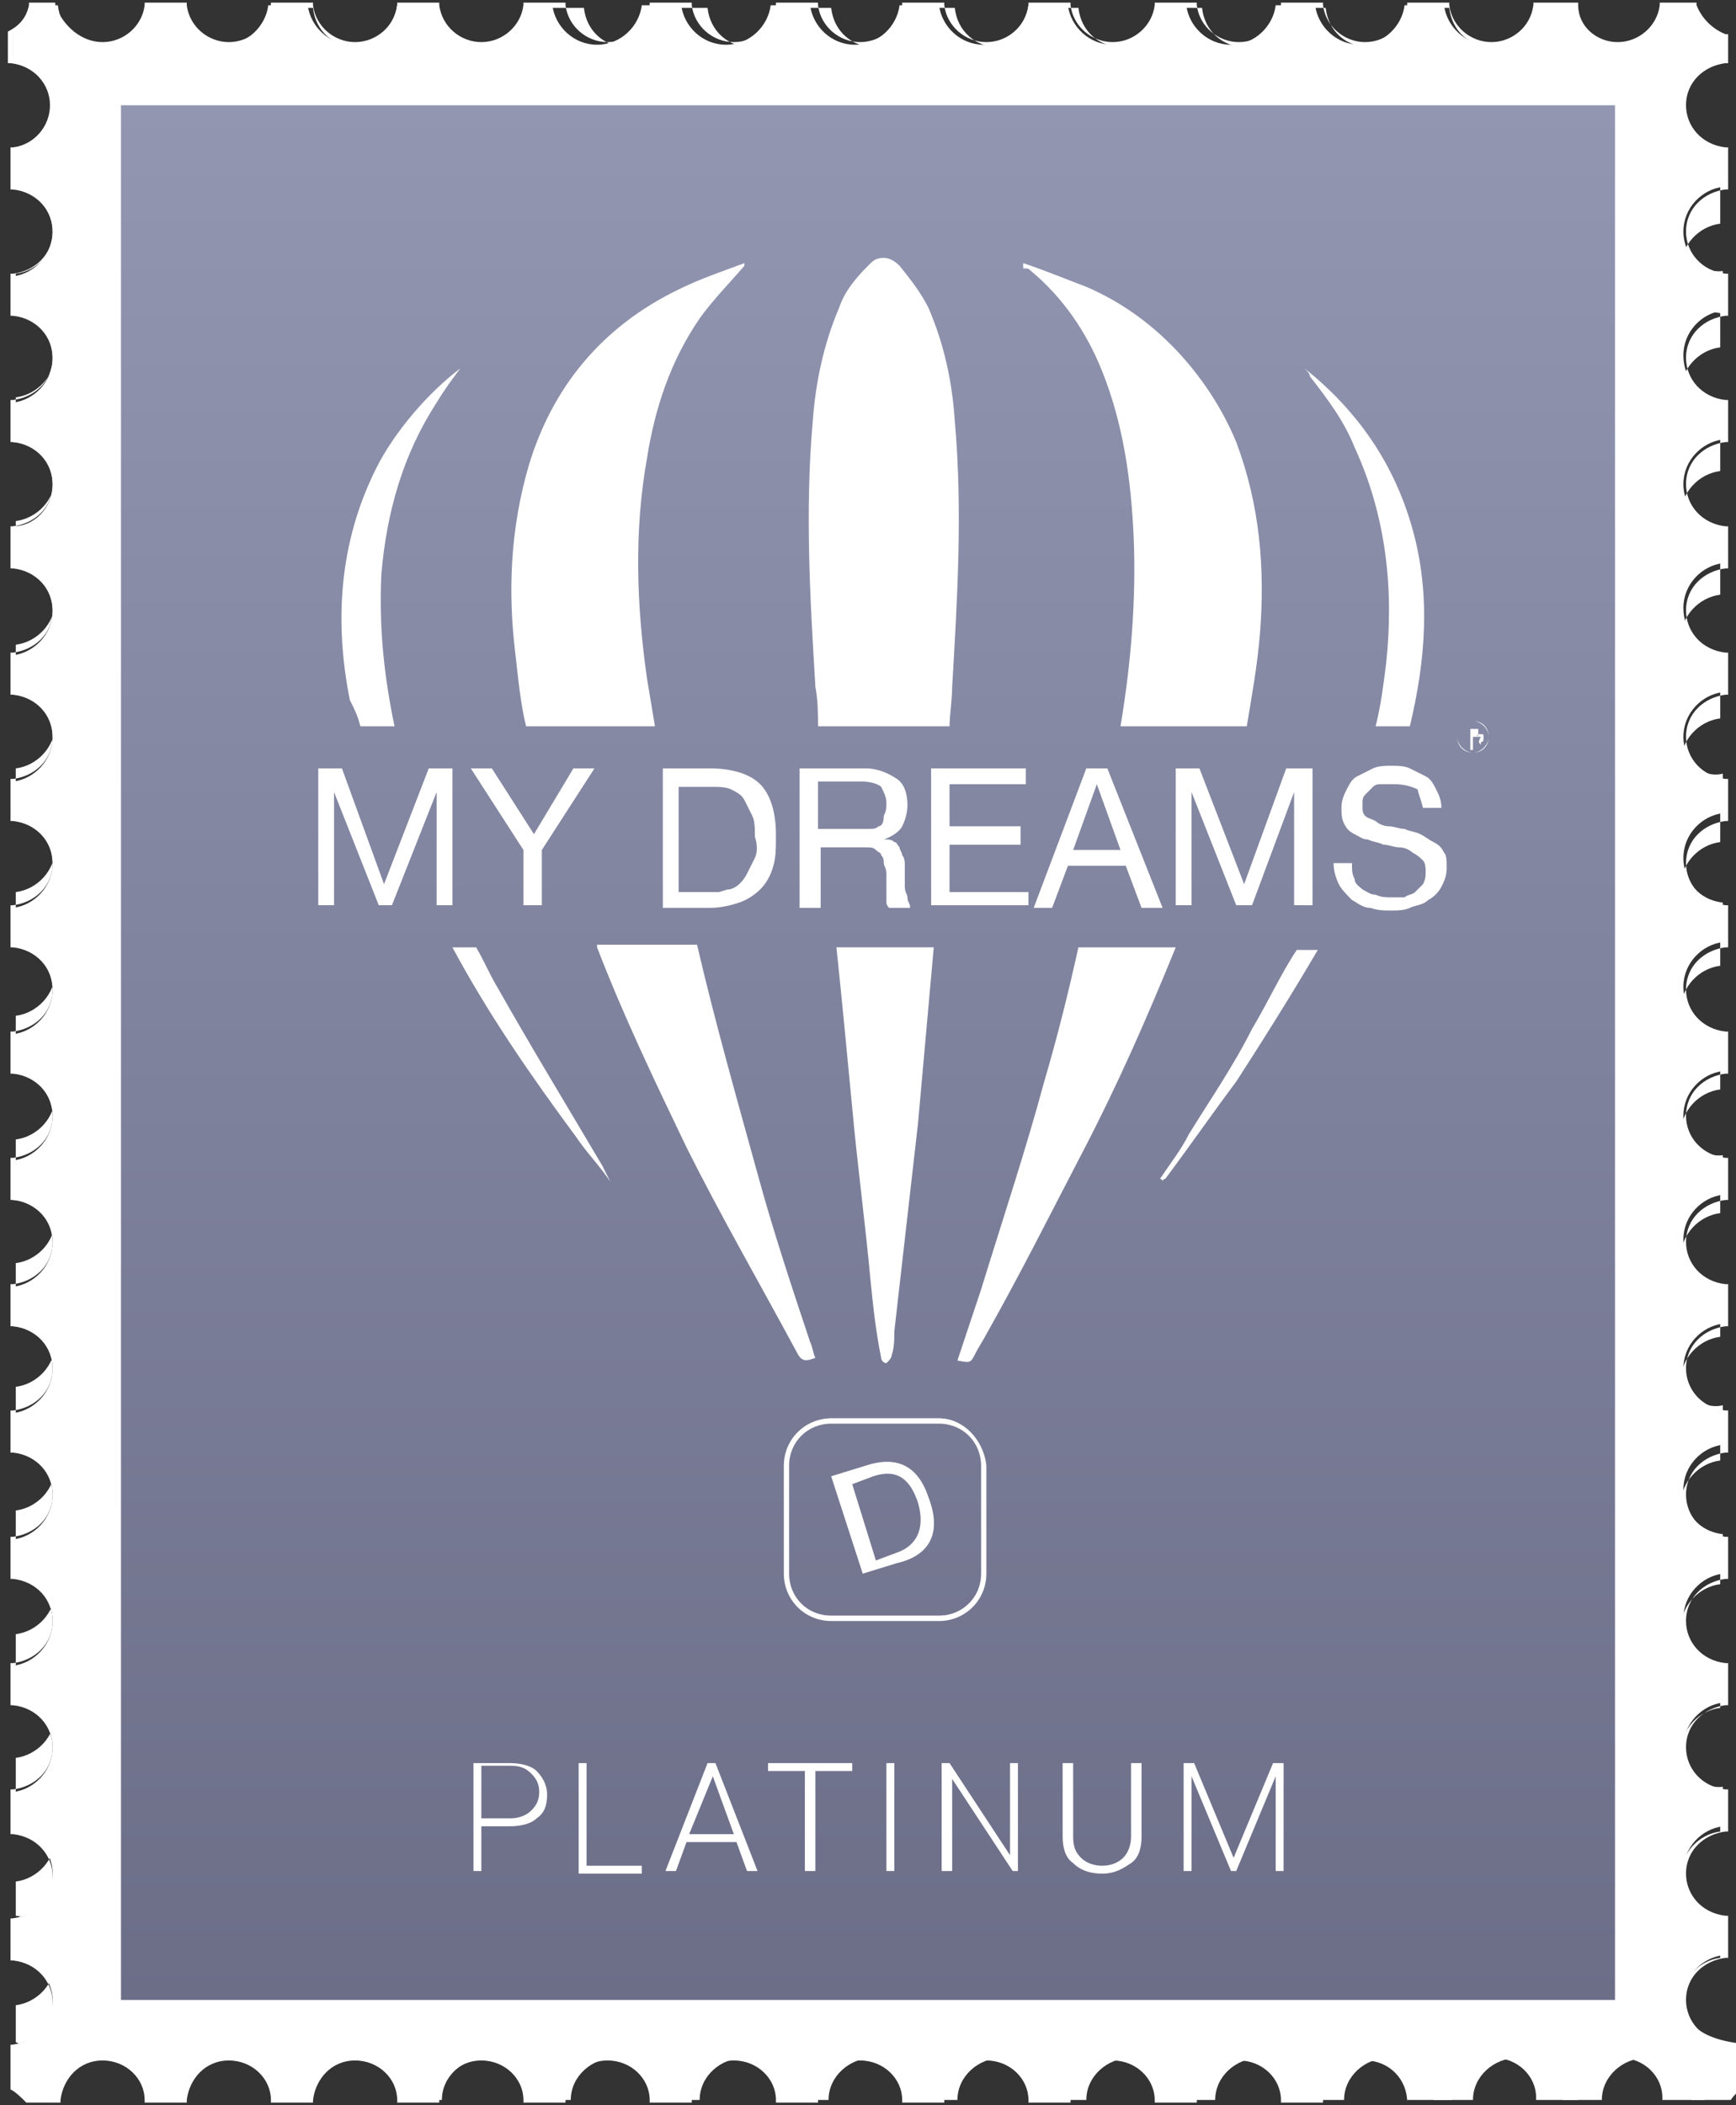 <?xml version="1.0" encoding="utf-8"?>
<!-- Generator: Adobe Illustrator 18.0.0, SVG Export Plug-In . SVG Version: 6.00 Build 0)  -->
<!DOCTYPE svg PUBLIC "-//W3C//DTD SVG 1.1//EN" "http://www.w3.org/Graphics/SVG/1.1/DTD/svg11.dtd">
<svg version="1.1" id="Слой_1" xmlns="http://www.w3.org/2000/svg" xmlns:xlink="http://www.w3.org/1999/xlink" x="0px" y="0px"
	 viewBox="0 0 66 80" enable-background="new 0 0 66 80" xml:space="preserve">
<rect x="0" y="0" width="66" height="80" fill="#333333" stroke="none"/>
<g>
	<g>
		<g>
			<g>
				<path fill="#FFFFFF" d="M53.5,79.9L53.5,79.9c0-0.9-0.7-1.6-1.6-1.6l0,0c-0.9,0-1.5,0.7-1.6,1.5l0,0l0,0.1h-1.6l0-0.1
					c0-0.8-0.7-1.5-1.6-1.5l0,0c-0.9,0-1.5,0.7-1.6,1.5l0,0l0,0.1h-1.6l0-0.1c0-0.8-0.7-1.5-1.6-1.5l0,0c-0.9,0-1.5,0.7-1.6,1.5l0,0
					l0,0.1h-1.6l0-0.1c0-0.8-0.7-1.5-1.6-1.5l0,0c-0.9,0-1.5,0.7-1.6,1.5l0,0l0,0.1h-1.6l0-0.1c0-0.8-0.7-1.5-1.6-1.5l0,0
					c-0.9,0-1.5,0.7-1.6,1.5l0,0l0,0.1h-1.6l0-0.1c0-0.8-0.7-1.5-1.6-1.5l0,0c-0.9,0-1.5,0.7-1.6,1.5l0,0l0,0.1h-1.6l0-0.1
					c0-0.8-0.7-1.5-1.6-1.5l0,0c-0.9,0-1.5,0.7-1.6,1.5l0,0l0,0.1h-1.6l0-0.1c0-0.8-0.7-1.5-1.6-1.5l0,0c-0.9,0-1.5,0.7-1.6,1.5l0,0
					l0,0.1h-1.6l0-0.1c0-0.8-0.7-1.5-1.6-1.5l0,0c-0.9,0-1.5,0.7-1.6,1.5l0,0l0,0.1h-1.6l0-0.1c0-0.8-0.7-1.5-1.6-1.5l0,0
					c-0.9,0-1.5,0.7-1.6,1.5l0,0l0,0.1H5.5l0-0.1c0-0.8-0.7-1.5-1.6-1.5l0,0c-0.9,0-1.5,0.7-1.6,1.5l0,0l0,0.1H1l0,0
					c-0.2-0.2-0.4-0.4-0.6-0.5l0,0l0,0v-1.7l0.1,0c0.8-0.1,1.5-0.7,1.5-1.6l0,0c0-0.8-0.6-1.5-1.5-1.6l0,0l-0.1,0v-1.6l0.1,0
					c0.8-0.1,1.5-0.7,1.5-1.6l0,0c0-0.8-0.6-1.5-1.5-1.6l0,0l-0.1,0V68l0.1,0c0.8-0.1,1.5-0.7,1.5-1.6l0,0c0-0.8-0.6-1.5-1.5-1.6
					l0,0l-0.1,0v-1.6l0.1,0c0.8-0.1,1.5-0.7,1.5-1.6l0,0c0-0.8-0.6-1.5-1.5-1.6l0,0l-0.1,0v-1.6l0.1,0c0.8-0.1,1.5-0.7,1.5-1.6l0,0
					c0-0.8-0.6-1.5-1.5-1.6l0,0l-0.1,0v-1.6l0.1,0c0.8-0.1,1.5-0.7,1.5-1.6l0,0c0-0.8-0.6-1.5-1.5-1.6l0,0l-0.1,0v-1.6l0.1,0
					c0.8-0.1,1.5-0.7,1.5-1.6l0,0c0-0.8-0.6-1.5-1.5-1.6l0,0l-0.1,0V44l0.1,0c0.8-0.1,1.5-0.7,1.5-1.6l0,0c0-0.8-0.6-1.5-1.5-1.6
					l0,0l-0.1,0v-1.6l0.1,0c0.8-0.1,1.5-0.7,1.5-1.6l0,0c0-0.8-0.6-1.5-1.5-1.6l0,0l-0.1,0v-1.6l0.1,0c0.8-0.1,1.5-0.7,1.5-1.6l0,0
					c0-0.8-0.6-1.5-1.5-1.6l0,0l-0.1,0v-1.6l0.1,0c0.8-0.1,1.5-0.7,1.5-1.6l0,0c0-0.8-0.6-1.5-1.5-1.6l0,0l-0.1,0v-1.6l0.1,0
					c0.8-0.1,1.5-0.7,1.5-1.6l0,0c0-0.8-0.6-1.5-1.5-1.6l0,0l-0.1,0V20l0.1,0c0.8-0.1,1.5-0.7,1.5-1.6l0,0c0-0.8-0.6-1.5-1.5-1.6
					l0,0l-0.1,0v-1.6l0.1,0c0.8-0.1,1.5-0.7,1.5-1.6l0,0c0-0.8-0.6-1.5-1.5-1.6l0,0l-0.1,0v-1.6l0.1,0c0.8-0.1,1.5-0.7,1.5-1.6l0,0
					c0-0.8-0.6-1.5-1.5-1.6l0,0l-0.1,0V5.6l0.1,0C1.3,5.5,1.9,4.8,1.9,4l0,0c0-0.8-0.6-1.5-1.5-1.6l0,0l-0.1,0V1.2l0,0
					c0.4-0.2,0.7-0.5,0.8-1l0,0l0-0.1h1l0,0.1C2.4,1,3.1,1.6,3.9,1.6l0,0c0.8,0,1.5-0.6,1.6-1.4l0,0l0-0.1h1.6l0,0.1
					C7.2,1,7.9,1.6,8.7,1.6l0,0c0.8,0,1.5-0.6,1.6-1.4l0,0l0-0.1h1.6l0,0.1C12,1,12.7,1.6,13.5,1.6l0,0c0.8,0,1.5-0.6,1.6-1.4l0,0
					l0-0.1h1.6l0,0.1c0.1,0.8,0.8,1.4,1.6,1.4l0,0c0.8,0,1.5-0.6,1.6-1.4l0,0l0-0.1h1.6l0,0.1c0.1,0.8,0.8,1.4,1.6,1.4l0,0
					c0.8,0,1.5-0.6,1.6-1.4l0,0l0-0.1h1.6l0,0.1c0.1,0.8,0.8,1.4,1.6,1.4l0,0c0.8,0,1.5-0.6,1.6-1.4l0,0l0-0.1h1.6l0,0.1
					c0.1,0.8,0.8,1.4,1.6,1.4l0,0c0.8,0,1.5-0.6,1.6-1.4l0,0l0-0.1h1.6l0,0.1C36,1,36.7,1.6,37.5,1.6l0,0c0.8,0,1.5-0.6,1.6-1.4l0,0
					l0-0.1h1.6l0,0.1c0.1,0.8,0.8,1.4,1.6,1.4l0,0c0.8,0,1.5-0.6,1.6-1.4l0,0l0-0.1h1.6l0,0.1c0.1,0.8,0.8,1.4,1.6,1.4l0,0
					c0.8,0,1.5-0.6,1.6-1.4l0,0l0-0.1h1.6l0,0.1c0.1,0.8,0.8,1.4,1.6,1.4l0,0c0.8,0,1.5-0.6,1.6-1.4l0,0l0-0.1h1.6l0,0.1
					c0.1,0.8,0.8,1.4,1.6,1.4l0,0c0.8,0,1.5-0.6,1.6-1.4l0,0l0-0.1H60l0,0.1C60,1,60.7,1.6,61.5,1.6l0,0c0.8,0,1.5-0.6,1.6-1.4l0,0
					l0-0.1h1.4l0,0.1c0.2,0.5,0.6,0.9,1.1,1.1l0,0l0.1,0v1.1l-0.1,0c-0.8,0.1-1.5,0.7-1.5,1.6l0,0c0,0.8,0.6,1.5,1.5,1.6l0,0l0.1,0
					v1.6l-0.1,0c-0.8,0.1-1.5,0.7-1.5,1.6l0,0c0,0.8,0.6,1.5,1.5,1.6l0,0l0.1,0V12l-0.1,0c-0.8,0.1-1.5,0.7-1.5,1.6l0,0
					c0,0.8,0.6,1.5,1.5,1.6l0,0l0.1,0v1.6l-0.1,0c-0.8,0.1-1.5,0.7-1.5,1.6l0,0c0,0.8,0.6,1.5,1.5,1.6l0,0l0.1,0v1.6l-0.1,0
					c-0.8,0.1-1.5,0.7-1.5,1.6l0,0c0,0.8,0.6,1.5,1.5,1.6l0,0l0.1,0v1.6l-0.1,0c-0.8,0.1-1.5,0.7-1.5,1.6l0,0c0,0.8,0.6,1.5,1.5,1.6
					l0,0l0.1,0v1.6l-0.1,0c-0.8,0.1-1.5,0.7-1.5,1.6l0,0c0,0.8,0.6,1.5,1.5,1.6l0,0l0.1,0V36l-0.1,0c-0.8,0.1-1.5,0.7-1.5,1.6l0,0
					c0,0.8,0.6,1.5,1.5,1.6l0,0l0.1,0v1.6l-0.1,0c-0.8,0.1-1.5,0.7-1.5,1.6l0,0c0,0.8,0.6,1.5,1.5,1.6l0,0l0.1,0v1.6l-0.1,0
					c-0.8,0.1-1.5,0.7-1.5,1.6l0,0c0,0.8,0.6,1.5,1.5,1.6l0,0l0.1,0v1.6l-0.1,0c-0.8,0.1-1.5,0.7-1.5,1.6l0,0c0,0.8,0.6,1.5,1.5,1.6
					l0,0l0.1,0v1.6l-0.1,0c-0.8,0.1-1.5,0.7-1.5,1.6l0,0c0,0.8,0.6,1.5,1.5,1.6l0,0l0.1,0V60l-0.1,0c-0.8,0.1-1.5,0.7-1.5,1.6l0,0
					c0,0.8,0.6,1.5,1.5,1.6l0,0l0.1,0v1.6l-0.1,0c-0.8,0.1-1.5,0.7-1.5,1.6l0,0c0,0.8,0.6,1.5,1.5,1.6l0,0l0.1,0v1.6l-0.1,0
					c-0.8,0.1-1.5,0.7-1.5,1.6l0,0c0,0.8,0.6,1.5,1.5,1.6l0,0l0.1,0v1.6l-0.1,0c-0.8,0.1-1.5,0.7-1.5,1.6l0,0c0,0.8,0.6,1.5,1.5,1.6
					l0,0l0.1,0v1.6l-0.1,0c-0.3,0.1-0.6,0.3-0.8,0.6l0,0l0,0h-1.6l0-0.1c0-0.8-0.7-1.5-1.6-1.5l0,0c-0.9,0-1.5,0.7-1.6,1.5l0,0
					l0,0.1h-1.6l0-0.1c0-0.8-0.7-1.5-1.6-1.5l0,0c-0.9,0-1.5,0.7-1.6,1.5l0,0l0,0.1H53.5L53.5,79.9z M64.6,79.7
					c0.2,0,0.5-0.5,0.8-0.6l0,0v-1.3c-0.9-0.1-1.5-0.8-1.5-1.7l0,0c0-0.9,0.7-1.6,1.5-1.7l0,0V73c-0.9-0.1-1.5-0.8-1.5-1.7l0,0
					c0-0.9,0.7-1.6,1.5-1.7l0,0v-1.3c-0.9-0.1-1.5-0.8-1.5-1.7l0,0c0-0.9,0.7-1.6,1.5-1.7l0,0v-1.3c-0.9-0.1-1.5-0.8-1.5-1.7l0,0
					c0-0.9,0.7-1.6,1.5-1.7l0,0v-1.3c-0.9-0.1-1.5-0.8-1.5-1.7l0,0c0-0.9,0.7-1.6,1.5-1.7l0,0v-1.3c-0.9-0.1-1.5-0.8-1.5-1.7l0,0
					c0-0.9,0.7-1.6,1.5-1.7l0,0v-1.3c-0.9-0.1-1.5-0.8-1.5-1.7l0,0c0-0.9,0.7-1.6,1.5-1.7l0,0v-1.3c-0.9-0.1-1.5-0.8-1.5-1.7l0,0
					c0-0.9,0.7-1.6,1.5-1.7l0,0v-1.3c-0.9-0.1-1.5-0.8-1.5-1.7l0,0c0-0.9,0.7-1.6,1.5-1.7l0,0v-1.3c-0.9-0.1-1.5-0.8-1.5-1.7l0,0
					c0-0.9,0.7-1.6,1.5-1.7l0,0v-1.3c-0.9-0.1-1.5-0.8-1.5-1.7l0,0c0-0.9,0.7-1.6,1.5-1.7l0,0v-1.3c-0.9-0.1-1.5-0.8-1.5-1.7l0,0
					c0-0.9,0.7-1.6,1.5-1.7l0,0v-1.3c-0.9-0.1-1.5-0.8-1.5-1.7l0,0c0-0.9,0.7-1.6,1.5-1.7l0,0v-1.3c-0.9-0.1-1.5-0.8-1.5-1.7l0,0
					c0-0.9,0.7-1.6,1.5-1.7l0,0v-1.3c-0.9-0.1-1.5-0.8-1.5-1.7l0,0c0-0.9,0.7-1.6,1.5-1.7l0,0V5.7c-0.9-0.1-1.5-0.8-1.5-1.7l0,0
					c0-0.9,0.7-1.6,1.5-1.7l0,0V1.4c-0.5-0.2-0.9-0.6-1.1-1.1l0,0h-1.1c-0.1,0.9-0.9,1.5-1.7,1.5l0,0c-0.9,0-1.6-0.6-1.7-1.5l0,0
					h-1.3c-0.1,0.9-0.9,1.5-1.7,1.5l0,0c-0.9,0-1.6-0.6-1.7-1.5l0,0h-1.3c-0.1,0.9-0.9,1.5-1.7,1.5l0,0c-0.9,0-1.6-0.6-1.7-1.5l0,0
					h-1.3c-0.1,0.9-0.9,1.5-1.7,1.5l0,0c-0.9,0-1.6-0.6-1.7-1.5l0,0h-1.3c-0.1,0.9-0.9,1.5-1.7,1.5l0,0c-0.9,0-1.6-0.6-1.7-1.5l0,0
					h-1.3c-0.1,0.9-0.9,1.5-1.7,1.5l0,0c-0.9,0-1.6-0.6-1.7-1.5l0,0h-1.3c-0.1,0.9-0.9,1.5-1.7,1.5l0,0c-0.9,0-1.6-0.6-1.7-1.5l0,0
					h-1.3c-0.1,0.9-0.9,1.5-1.7,1.5l0,0c-0.9,0-1.6-0.6-1.7-1.5l0,0h-1.3c-0.1,0.9-0.9,1.5-1.7,1.5l0,0c-0.9,0-1.6-0.6-1.7-1.5l0,0
					H20c-0.1,0.9-0.9,1.5-1.7,1.5l0,0c-0.9,0-1.6-0.6-1.7-1.5l0,0h-1.3c-0.1,0.9-0.9,1.5-1.7,1.5l0,0c-0.9,0-1.6-0.6-1.7-1.5l0,0
					h-1.3c-0.1,0.9-0.9,1.5-1.7,1.5l0,0C7.8,1.8,7.1,1.2,7,0.3l0,0H5.6C5.5,1.2,4.8,1.8,3.9,1.8l0,0C3,1.8,2.3,1.2,2.2,0.3l0,0H1.4
					c-0.1,0.4-0.5,0.8-0.9,1l0,0v0.9C1.4,2.3,2.1,3.1,2.1,4l0,0c0,0.9-0.7,1.6-1.5,1.7l0,0V7c0.9,0.1,1.5,0.8,1.5,1.7l0,0
					c0,0.9-0.7,1.6-1.5,1.7l0,0v1.3c0.9,0.1,1.5,0.8,1.5,1.7l0,0c0,0.9-0.7,1.6-1.5,1.7l0,0v1.3c0.9,0.1,1.5,0.8,1.5,1.7l0,0
					c0,0.9-0.7,1.6-1.5,1.7l0,0v1.3c0.9,0.1,1.5,0.8,1.5,1.7l0,0c0,0.9-0.7,1.6-1.5,1.7l0,0v1.3c0.9,0.1,1.5,0.8,1.5,1.7l0,0
					c0,0.9-0.7,1.6-1.5,1.7l0,0v1.3c0.9,0.1,1.5,0.8,1.5,1.7l0,0c0,0.9-0.7,1.6-1.5,1.7l0,0v1.3c0.9,0.1,1.5,0.8,1.5,1.7l0,0
					c0,0.9-0.7,1.6-1.5,1.7l0,0v1.3c0.9,0.1,1.5,0.8,1.5,1.7l0,0c0,0.9-0.7,1.6-1.5,1.7l0,0v1.3c0.9,0.1,1.5,0.8,1.5,1.7l0,0
					c0,0.9-0.7,1.6-1.5,1.7l0,0v1.3c0.9,0.1,1.5,0.8,1.5,1.7l0,0c0,0.9-0.7,1.6-1.5,1.7l0,0v1.3c0.9,0.1,1.5,0.8,1.5,1.7l0,0
					c0,0.9-0.7,1.6-1.5,1.7l0,0v1.3c0.9,0.1,1.5,0.8,1.5,1.7l0,0c0,0.9-0.7,1.6-1.5,1.7l0,0v1.3c0.9,0.1,1.5,0.8,1.5,1.7l0,0
					c0,0.9-0.7,1.6-1.5,1.7l0,0v1.3c0.9,0.1,1.5,0.8,1.5,1.7l0,0c0,0.9-0.7,1.6-1.5,1.7l0,0v1.3c0.9,0.1,1.5,0.8,1.5,1.7l0,0
					c0,0.9-0.7,1.6-1.5,1.7l0,0v1.4c0.2,0.1,0.4,0.3,0.6,0.5l0,0h1c0.1-0.9,0.8-1.6,1.7-1.6l0,0c0.9,0,1.7,0.7,1.7,1.6l0,0H7
					c0.1-0.9,0.8-1.6,1.7-1.6l0,0c0.9,0,1.7,0.7,1.7,1.6l0,0h1.3c0.1-0.9,0.8-1.6,1.7-1.6l0,0c0.9,0,1.7,0.7,1.7,1.6l0,0h1.3
					c0.1-0.9,0.8-1.6,1.7-1.6l0,0c0.9,0,1.7,0.7,1.7,1.6l0,0h1.3c0.1-0.9,0.8-1.6,1.7-1.6l0,0c0.9,0,1.7,0.7,1.7,1.6l0,0h1.3
					c0.1-0.9,0.8-1.6,1.7-1.6l0,0c0.9,0,1.7,0.7,1.7,1.6l0,0H31c0.1-0.9,0.8-1.6,1.7-1.6l0,0c0.9,0,1.7,0.7,1.7,1.6l0,0h1.3
					c0.1-0.9,0.8-1.6,1.7-1.6l0,0c0.9,0,1.7,0.7,1.7,1.6l0,0h1.3c0.1-0.9,0.8-1.6,1.7-1.6l0,0c0.9,0,1.7,0.7,1.7,1.6l0,0h1.3
					c0.1-0.9,0.8-1.6,1.7-1.6l0,0c0.9,0,1.7,0.7,1.7,1.6l0,0h1.3c0.1-0.9,0.8-1.6,1.7-1.6l0,0c0.9,0,1.7,0.7,1.7,1.6l0,0H55
					c0.1-0.9,0.8-1.6,1.7-1.6l0,0c0.9,0,1.7,0.7,1.7,1.6l0,0h1.3c0.1-0.9,0.8-1.6,1.7-1.6l0,0c0.9,0,1.7,0.7,1.7,1.6l0,0H64.6
					L64.6,79.7z"/>
				<path fill="#FFFFFF" d="M64,76c0-0.9,0.7-1.6,1.5-1.7v-1.5c-0.9-0.1-1.5-0.8-1.5-1.7c0-0.9,0.7-1.6,1.5-1.7v-1.5
					C64.7,68,64,67.3,64,66.4c0-0.9,0.7-1.6,1.5-1.7v-1.5c-0.9-0.1-1.5-0.8-1.5-1.7c0-0.9,0.7-1.6,1.5-1.7v-1.5
					c-0.9-0.1-1.5-0.8-1.5-1.7c0-0.9,0.7-1.6,1.5-1.7v-1.5C64.7,53.6,64,52.9,64,52c0-0.9,0.7-1.6,1.5-1.7v-1.5
					c-0.9-0.1-1.5-0.8-1.5-1.7c0-0.9,0.7-1.6,1.5-1.7v-1.5C64.7,44,64,43.3,64,42.4c0-0.9,0.7-1.6,1.5-1.7v-1.5
					c-0.9-0.1-1.5-0.8-1.5-1.7s0.7-1.6,1.5-1.7v-1.5c-0.9-0.1-1.5-0.8-1.5-1.7c0-0.9,0.7-1.6,1.5-1.7v-1.5C64.7,29.6,64,28.9,64,28
					c0-0.9,0.7-1.6,1.5-1.7v-1.5c-0.9-0.1-1.5-0.8-1.5-1.7c0-0.9,0.7-1.6,1.5-1.7V20C64.7,20,64,19.3,64,18.4c0-0.9,0.7-1.6,1.5-1.7
					v-1.5c-0.9-0.1-1.5-0.8-1.5-1.7c0-0.9,0.7-1.6,1.5-1.7v-1.5C64.7,10.4,64,9.7,64,8.8c0-0.9,0.7-1.6,1.5-1.7V5.6
					C64.7,5.6,64,4.9,64,4c0-0.9,0.7-1.6,1.5-1.7v-1c-0.5-0.2-1-0.6-1.1-1.1h-1.2c-0.1,0.8-0.8,1.5-1.7,1.5c-0.9,0-1.6-0.7-1.7-1.5
					h-1.5c-0.1,0.8-0.8,1.5-1.7,1.5c-0.9,0-1.6-0.7-1.7-1.5h-1.5c-0.1,0.8-0.8,1.5-1.7,1.5s-1.6-0.7-1.7-1.5h-1.5
					c-0.1,0.8-0.8,1.5-1.7,1.5c-0.9,0-1.6-0.7-1.7-1.5H44c-0.1,0.8-0.8,1.5-1.7,1.5c-0.9,0-1.6-0.7-1.7-1.5h-1.5
					c-0.1,0.8-0.8,1.5-1.7,1.5c-0.9,0-1.6-0.7-1.7-1.5h-1.5c-0.1,0.8-0.8,1.5-1.7,1.5c-0.9,0-1.6-0.7-1.7-1.5h-1.5
					c-0.1,0.8-0.8,1.5-1.7,1.5c-0.9,0-1.6-0.7-1.7-1.5h-1.5c-0.1,0.8-0.8,1.5-1.7,1.5c-0.9,0-1.6-0.7-1.7-1.5H20
					c-0.1,0.8-0.8,1.5-1.7,1.5c-0.9,0-1.6-0.7-1.7-1.5h-1.5c-0.1,0.8-0.8,1.5-1.7,1.5c-0.9,0-1.6-0.7-1.7-1.5h-1.5
					c-0.1,0.8-0.8,1.5-1.7,1.5C7.8,1.7,7.1,1.1,7,0.2H5.6C5.5,1.1,4.8,1.7,3.9,1.7C3,1.7,2.3,1.1,2.2,0.2H1.3C1.2,0.7,0.9,1,0.5,1.2
					v1.1C1.3,2.4,2,3.1,2,4c0,0.9-0.7,1.6-1.5,1.7v1.5C1.3,7.2,2,7.9,2,8.8s-0.7,1.6-1.5,1.7v1.5C1.3,12,2,12.7,2,13.6
					c0,0.9-0.7,1.6-1.5,1.7v1.5C1.3,16.8,2,17.5,2,18.4C2,19.3,1.3,20,0.5,20v1.5C1.3,21.6,2,22.3,2,23.2s-0.7,1.6-1.5,1.7v1.5
					C1.3,26.4,2,27.1,2,28c0,0.9-0.7,1.6-1.5,1.7v1.5C1.3,31.2,2,31.9,2,32.8c0,0.9-0.7,1.6-1.5,1.7v1.5C1.3,36,2,36.7,2,37.6
					s-0.7,1.6-1.5,1.7v1.5C1.3,40.8,2,41.5,2,42.4c0,0.9-0.7,1.6-1.5,1.7v1.5C1.3,45.6,2,46.3,2,47.2c0,0.9-0.7,1.6-1.5,1.7v1.5
					C1.3,50.4,2,51.1,2,52c0,0.9-0.7,1.6-1.5,1.7v1.5C1.3,55.2,2,55.9,2,56.8c0,0.9-0.7,1.6-1.5,1.7V60C1.3,60,2,60.7,2,61.6
					c0,0.9-0.7,1.6-1.5,1.7v1.5C1.3,64.8,2,65.5,2,66.4c0,0.9-0.7,1.6-1.5,1.7v1.5C1.3,69.6,2,70.3,2,71.2c0,0.9-0.7,1.6-1.5,1.7
					v1.5C1.3,74.4,2,75.2,2,76c0,0.9-0.7,1.6-1.5,1.7v1.6c0.3,0.1,0.5,0.3,0.6,0.5h1.1c0-0.9,0.8-1.6,1.7-1.6c0.9,0,1.6,0.7,1.7,1.6
					H7c0-0.9,0.8-1.6,1.7-1.6s1.6,0.7,1.7,1.6h1.5c0-0.9,0.8-1.6,1.7-1.6c0.9,0,1.6,0.7,1.7,1.6h1.5c0-0.9,0.8-1.6,1.7-1.6
					s1.6,0.7,1.7,1.6h1.5c0-0.9,0.8-1.6,1.7-1.6s1.6,0.7,1.7,1.6h1.5c0-0.9,0.8-1.6,1.7-1.6s1.6,0.7,1.7,1.6h1.5
					c0-0.9,0.8-1.6,1.7-1.6c0.9,0,1.6,0.7,1.7,1.6h1.5c0-0.9,0.8-1.6,1.7-1.6c0.9,0,1.6,0.7,1.7,1.6h1.5c0-0.9,0.8-1.6,1.7-1.6
					c0.9,0,1.6,0.7,1.7,1.6h1.5c0-0.9,0.8-1.6,1.7-1.6c0.9,0,1.6,0.7,1.7,1.6h1.5c0-0.9,0.8-1.6,1.7-1.6s1.6,0.7,1.7,1.6h1.5
					c0-0.9,0.8-1.6,1.7-1.6c0.9,0,1.6,0.7,1.7,1.6h1.5c0-0.9,0.8-1.6,1.7-1.6c0.9,0,1.6,0.7,1.7,1.6h1.5c0.2-0.3,0.5-0.5,0.9-0.6
					v-1.5C64.7,77.6,64,76.9,64,76z"/>
			</g>
			<linearGradient id="SVGID_1_" gradientUnits="userSpaceOnUse" x1="33" y1="3.972" x2="33" y2="76.028">
				<stop  offset="0" style="stop-color:#9296B1"/>
				<stop  offset="1" style="stop-color:#6C6E88"/>
			</linearGradient>
			<polygon fill="url(#SVGID_1_)" points="61.4,76 4.6,76 4.6,4 61.4,4 61.4,76 			"/>
		</g>
		<g>
			<path fill="#FFFFFF" d="M18.3,69.4v1.7h-0.3V67h1.4c0.4,0,0.8,0.1,1,0.3c0.2,0.2,0.4,0.5,0.4,0.9c0,0.4-0.1,0.7-0.4,0.9
				c-0.2,0.2-0.6,0.3-1,0.3H18.3z M18.3,69.1h1.1c0.3,0,0.6-0.1,0.8-0.3c0.2-0.2,0.3-0.4,0.3-0.7c0-0.3-0.1-0.5-0.3-0.7
				c-0.2-0.2-0.4-0.3-0.8-0.3h-1.1V69.1z"/>
			<path fill="#FFFFFF" d="M22.4,70.9h2v0.3h-2.4V67h0.3V70.9z"/>
			<path fill="#FFFFFF" d="M28,70h-1.9l-0.4,1.1h-0.4l1.6-4.1h0.3l1.6,4.1h-0.4L28,70z M26.2,69.7h1.7l-0.8-2.2h0L26.2,69.7z"/>
			<path fill="#FFFFFF" d="M32.4,67.3H31v3.8h-0.4v-3.8h-1.4V67h3.2V67.3z"/>
			<path fill="#FFFFFF" d="M34,71.1h-0.3V67H34V71.1z"/>
			<path fill="#FFFFFF" d="M38.8,71.1h-0.3l-2.3-3.5l0,0v3.5h-0.4V67h0.3l2.3,3.5l0,0V67h0.3V71.1z"/>
			<path fill="#FFFFFF" d="M43.4,67v2.8c0,0.4-0.1,0.8-0.4,1c-0.3,0.2-0.6,0.4-1.1,0.4c-0.4,0-0.8-0.1-1.1-0.4
				c-0.3-0.2-0.4-0.6-0.4-1V67h0.4v2.8c0,0.4,0.1,0.6,0.3,0.8c0.2,0.2,0.5,0.3,0.8,0.3c0.3,0,0.6-0.1,0.8-0.3
				c0.2-0.2,0.3-0.5,0.3-0.8V67H43.4z"/>
			<path fill="#FFFFFF" d="M45.4,67l1.5,3.6h0l1.5-3.6h0.4v4.1h-0.3v-1.8l0-1.8l0,0L47,71.1h-0.2l-1.5-3.6l0,0l0,1.8v1.8H45V67H45.4
				z"/>
		</g>
	</g>
	<g>
		<g id="Rounded_Rectangle_1_7_">
			<g>
				<path fill="#FFFFFF" d="M35.7,61.4h-4.1c-0.9,0-1.7-0.7-1.7-1.7v-4.1c0-0.9,0.8-1.7,1.7-1.7h4.1c0.9,0,1.7,0.8,1.7,1.7v4.1
					C37.3,60.7,36.6,61.4,35.7,61.4z M31.6,54c-0.9,0-1.7,0.8-1.7,1.7v4.1c0,0.9,0.7,1.7,1.7,1.7h4.1c0.9,0,1.7-0.7,1.7-1.7v-4.1
					c0-0.9-0.7-1.7-1.7-1.7H31.6z"/>
			</g>
			<g>
				<path fill="#FFFFFF" d="M35.7,54.1c0.9,0,1.6,0.7,1.6,1.6v4.1c0,0.9-0.7,1.6-1.6,1.6h-4.1c-0.9,0-1.6-0.7-1.6-1.6v-4.1
					c0-0.9,0.7-1.6,1.6-1.6H35.7 M35.7,53.9h-4.1c-1,0-1.8,0.8-1.8,1.8v4.1c0,1,0.8,1.8,1.8,1.8h4.1c1,0,1.8-0.8,1.8-1.8v-4.1
					C37.4,54.7,36.6,53.9,35.7,53.9L35.7,53.9z"/>
			</g>
		</g>
		<path fill="#FFFFFF" d="M30.8,51c0.1,0.2,0.1,0.4,0.2,0.6c-0.3,0.1-0.5,0.2-0.7-0.2c-1.4-2.6-2.9-5.2-4.2-7.8
			c-1.2-2.5-2.4-5-3.4-7.6c0,0,0-0.1,0-0.1h3.8c0.7,3,1.5,5.8,2.3,8.7C29.4,46.8,30.1,48.9,30.8,51z"/>
		<path fill="#FFFFFF" d="M20,27.6h4.9c-0.1-0.6-0.2-1.2-0.3-1.8c-0.4-2.8-0.5-5.6,0-8.4c0.3-1.9,0.9-3.7,2-5.3
			c0.5-0.7,1.1-1.3,1.7-2c0,0,0,0,0-0.1c-0.8,0.3-1.7,0.6-2.5,1c-2.9,1.4-4.8,3.7-5.7,6.7c-0.7,2.4-0.8,4.8-0.5,7.2
			C19.7,25.8,19.8,26.8,20,27.6z"/>
		<path fill="#FFFFFF" d="M41,36c-0.4,1.8-0.8,3.4-1.3,5.1c-0.7,2.6-1.6,5.3-2.4,7.9c-0.3,0.9-0.6,1.8-0.9,2.7
			c0.5,0.1,0.5,0.1,0.7-0.3c0.1-0.2,0.3-0.5,0.4-0.7c1.3-2.3,2.5-4.7,3.7-7c1.3-2.5,2.4-5,3.5-7.7H41z"/>
		<path fill="#FFFFFF" d="M39.2,10.3c1.2,1,2.1,2.3,2.7,3.8c0.8,2,1.1,4.1,1.2,6.3c0.1,2.4-0.1,4.8-0.5,7.2h4.8
			c0.2-1.2,0.4-2.3,0.5-3.5c0.2-2.5,0-4.9-0.9-7.3c-0.5-1.2-1.2-2.3-2.1-3.3c-1-1.1-2.2-2-3.6-2.6c-0.8-0.3-1.5-0.6-2.4-0.9
			c0,0.1,0,0.1,0,0.2C39.1,10.2,39.1,10.2,39.2,10.3z"/>
		<path fill="#FFFFFF" d="M18.9,37.5c-0.3-0.5-0.5-1-0.8-1.5h-0.9c1.4,2.6,3,4.9,4.7,7.2c0.4,0.6,0.9,1.1,1.3,1.7
			c-0.1-0.2-0.2-0.4-0.3-0.6C21.6,42.1,20.2,39.8,18.9,37.5z"/>
		<path fill="#FFFFFF" d="M13.7,27.6H15c-0.4-1.9-0.6-3.8-0.5-5.8c0.2-2.3,0.8-4.5,2.1-6.5c0.3-0.5,0.6-0.9,0.9-1.3
			c-1.2,0.9-2.5,2.4-3.2,3.8c-1.4,2.8-1.6,5.8-1,8.8C13.5,27,13.6,27.2,13.7,27.6z"/>
		<path fill="#FFFFFF" d="M47.6,39.1c-0.7,1.4-1.6,2.7-2.4,4c-0.3,0.6-0.7,1.1-1.1,1.7c0,0,0.1,0,0.1,0.1c0,0,0-0.1,0.1-0.1
			c0.9-1.2,1.8-2.5,2.7-3.7c1.1-1.7,2.1-3.3,3.1-5h-0.8C48.7,37,48.2,38.1,47.6,39.1z"/>
		<path fill="#FFFFFF" d="M51.5,17c1.2,2.6,1.5,5.4,1.2,8.2c-0.1,0.8-0.2,1.6-0.4,2.4h1.3c0.6-2.5,0.8-5,0.1-7.5
			c-0.7-2.5-2.1-4.5-4.1-6.1c0.1,0.1,0.2,0.2,0.2,0.3C50.5,15.2,51.1,16,51.5,17z"/>
		<path fill="#FFFFFF" d="M32.4,42.1c0.2,2.2,0.5,4.4,0.7,6.6c0.1,1,0.2,1.9,0.4,2.9c0,0.1,0.1,0.2,0.2,0.2c0.1-0.1,0.2-0.2,0.2-0.3
			c0.1-0.3,0.1-0.6,0.1-0.9c0.3-2.6,0.6-5.3,0.9-7.9c0.2-2.2,0.4-4.5,0.6-6.7h-3.7C32,37.9,32.2,40,32.4,42.1z"/>
		<path fill="#FFFFFF" d="M31.1,27.6h2.5h2.5c0-0.4,0.1-1,0.1-1.5c0.2-3.4,0.4-6.7,0.1-10.1c-0.1-1.5-0.4-2.9-1-4.3
			c-0.3-0.6-0.7-1.1-1.1-1.6c-0.2-0.2-0.4-0.3-0.6-0.3c-0.3,0-0.4,0.1-0.6,0.3c-0.5,0.5-0.9,1-1.1,1.6c-0.6,1.4-0.9,2.9-1,4.3
			c-0.3,3.4-0.1,6.8,0.1,10.1C31.1,26.6,31.1,27.2,31.1,27.6z"/>
		<path fill="#FFFFFF" d="M35.3,56.9c-0.4-1.2-1.2-1.6-2.4-1.2l-1.3,0.4l1.2,3.7l1.3-0.4C35.4,59.1,35.8,58.2,35.3,56.9z M34.1,59
			l-0.8,0.3l-0.9-2.9l0.8-0.3c0.9-0.3,1.4,0.1,1.7,1C35.3,58.5,34.4,58.9,34.1,59z"/>
		<g>
			<g>
				<polygon fill="#FFFFFF" points="12.1,29.2 12.1,34.4 12.7,34.4 12.7,30.1 12.7,30.1 14.4,34.4 14.9,34.4 16.6,30.1 16.6,30.1 
					16.6,34.4 17.2,34.4 17.2,29.2 16.3,29.2 14.6,33.6 13,29.2 				"/>
			</g>
			<g>
				<polygon fill="#FFFFFF" points="20.6,32.3 22.6,29.2 21.8,29.2 20.3,31.7 18.7,29.2 17.9,29.2 19.9,32.3 19.9,34.4 20.6,34.4 
									"/>
			</g>
			<path fill="#FFFFFF" d="M28.9,29.8c-0.4-0.4-1.1-0.6-1.9-0.6h-1.8v5.3H27c0.4,0,0.8-0.1,1.1-0.2c0.3-0.1,0.6-0.3,0.8-0.5
				c0.2-0.2,0.4-0.5,0.5-0.9c0.1-0.3,0.1-0.7,0.1-1.2C29.5,30.9,29.3,30.2,28.9,29.8z M28.7,32.6c-0.1,0.2-0.2,0.4-0.3,0.6
				c-0.1,0.2-0.2,0.3-0.3,0.4c-0.1,0.1-0.3,0.2-0.4,0.2c-0.1,0-0.3,0.1-0.4,0.1c-0.1,0-0.2,0-0.3,0h-1.2v-4h1.2c0.3,0,0.6,0,0.8,0.1
				c0.2,0.1,0.4,0.2,0.5,0.4c0.1,0.2,0.2,0.4,0.3,0.6c0.1,0.2,0.1,0.5,0.1,0.8C28.8,32.1,28.8,32.4,28.7,32.6z"/>
			<path fill="#FFFFFF" d="M34.5,34.1c0-0.1-0.1-0.2-0.1-0.4c0-0.1,0-0.3,0-0.4c0-0.1,0-0.3,0-0.4c0-0.1,0-0.3-0.1-0.4
				c0-0.1-0.1-0.2-0.1-0.3c-0.1-0.1-0.1-0.2-0.2-0.2c-0.1-0.1-0.2-0.1-0.4-0.1v0c0.3-0.1,0.6-0.3,0.7-0.5c0.1-0.2,0.2-0.5,0.2-0.8
				c0-0.4-0.1-0.8-0.4-1c-0.3-0.2-0.7-0.4-1.2-0.4h-2.5v5.3h0.8v-2.3h1.7c0.2,0,0.3,0,0.4,0.1c0.1,0.1,0.2,0.1,0.2,0.2
				c0.1,0.1,0.1,0.2,0.1,0.3c0,0.1,0.1,0.2,0.1,0.4c0,0.1,0,0.3,0,0.4c0,0.1,0,0.3,0,0.4c0,0.1,0,0.2,0,0.3c0,0.1,0.1,0.2,0.1,0.2
				h0.8C34.6,34.3,34.5,34.3,34.5,34.1z M33.4,31.4c-0.1,0.1-0.2,0.1-0.4,0.1c-0.1,0-0.3,0-0.5,0h-1.4v-1.8h1.7
				c0.3,0,0.6,0.1,0.7,0.2c0.1,0.2,0.2,0.4,0.2,0.6c0,0.2,0,0.3-0.1,0.5C33.6,31.3,33.5,31.4,33.4,31.4z"/>
			<g>
				<polygon fill="#FFFFFF" points="35.4,29.2 35.4,34.4 39.1,34.4 39.1,33.9 36.1,33.9 36.1,32.1 38.8,32.1 38.8,31.4 36.1,31.4 
					36.1,29.8 39,29.8 39,29.2 				"/>
			</g>
			<path fill="#FFFFFF" d="M42.1,29.2h-0.8l-2,5.3H40l0.6-1.6h2.2l0.6,1.6h0.8L42.1,29.2z M40.8,32.3l0.9-2.5h0l0.9,2.5H40.8z"/>
			<g>
				<polygon fill="#FFFFFF" points="44.7,29.2 44.7,34.4 45.3,34.4 45.3,30.1 45.3,30.1 47,34.4 47.6,34.4 49.2,30.1 49.2,30.1 
					49.2,34.4 49.9,34.4 49.9,29.2 48.9,29.2 47.3,33.6 45.6,29.2 				"/>
			</g>
			<g>
				<path fill="#FFFFFF" d="M54.1,30.7h0.7c0-0.3-0.1-0.5-0.2-0.7c-0.1-0.2-0.2-0.4-0.4-0.5c-0.2-0.1-0.4-0.2-0.6-0.3
					c-0.2-0.1-0.5-0.1-0.7-0.1c-0.2,0-0.5,0-0.7,0.1c-0.2,0.1-0.4,0.2-0.6,0.3c-0.2,0.1-0.3,0.3-0.4,0.5c-0.1,0.2-0.2,0.4-0.2,0.7
					c0,0.2,0,0.4,0.1,0.6c0.1,0.2,0.2,0.3,0.4,0.4c0.2,0.1,0.3,0.2,0.5,0.2c0.2,0.1,0.4,0.1,0.6,0.2c0.2,0,0.4,0.1,0.6,0.1
					c0.2,0,0.4,0.1,0.5,0.2c0.2,0.1,0.3,0.2,0.4,0.3c0.1,0.1,0.1,0.3,0.1,0.4c0,0.2,0,0.3-0.1,0.5c-0.1,0.1-0.2,0.2-0.3,0.3
					c-0.1,0.1-0.3,0.1-0.4,0.2c-0.2,0-0.3,0-0.5,0c-0.2,0-0.4,0-0.6-0.1c-0.2,0-0.3-0.1-0.5-0.2c-0.1-0.1-0.3-0.2-0.3-0.4
					c-0.1-0.2-0.1-0.3-0.1-0.6h-0.7c0,0.3,0.1,0.6,0.2,0.8c0.1,0.2,0.3,0.4,0.5,0.6c0.2,0.1,0.4,0.3,0.7,0.3
					c0.3,0.1,0.5,0.1,0.8,0.1c0.2,0,0.5,0,0.7-0.1c0.2-0.1,0.5-0.1,0.7-0.3c0.2-0.1,0.4-0.3,0.5-0.5c0.1-0.2,0.2-0.4,0.2-0.7
					c0-0.3,0-0.5-0.1-0.6c-0.1-0.2-0.2-0.3-0.4-0.4c-0.2-0.1-0.3-0.2-0.5-0.3c-0.2-0.1-0.4-0.1-0.6-0.2c-0.2,0-0.4-0.1-0.6-0.1
					c-0.2,0-0.4-0.1-0.5-0.2c-0.2-0.1-0.3-0.1-0.4-0.2c-0.1-0.1-0.1-0.2-0.1-0.4c0-0.2,0-0.3,0.1-0.4c0.1-0.1,0.2-0.2,0.3-0.3
					c0.1-0.1,0.2-0.1,0.4-0.1c0.1,0,0.3,0,0.4,0c0.4,0,0.7,0.1,0.9,0.2C53.9,30.1,54,30.3,54.1,30.7z"/>
			</g>
		</g>
		<path fill="#FFFFFF" d="M56,28.6c-0.4,0-0.6-0.3-0.6-0.6s0.3-0.6,0.6-0.6s0.6,0.3,0.6,0.6S56.4,28.6,56,28.6z M56,27.4
			c-0.3,0-0.6,0.3-0.6,0.6s0.3,0.6,0.6,0.6c0.3,0,0.6-0.3,0.6-0.6S56.4,27.4,56,27.4z"/>
		<path fill="#FFFFFF" d="M56.3,28.3C56.3,28.3,56.3,28.3,56.3,28.3C56.3,28.2,56.3,28.2,56.3,28.3c0-0.1,0-0.1,0-0.1c0,0,0,0,0,0
			c0,0,0,0,0,0c0,0,0,0,0,0c0,0,0,0,0,0v0c0,0,0.1,0,0.1-0.1c0,0,0-0.1,0-0.1c0-0.1,0-0.1-0.1-0.1c0,0-0.1,0-0.1,0h-0.3v0.6h0.1V28
			h0.2c0,0,0,0,0.1,0c0,0,0,0,0,0c0,0,0,0,0,0c0,0,0,0,0,0C56.2,28.2,56.2,28.2,56.3,28.3C56.2,28.2,56.2,28.2,56.3,28.3
			C56.2,28.3,56.2,28.3,56.3,28.3C56.2,28.3,56.2,28.3,56.3,28.3L56.3,28.3C56.3,28.3,56.3,28.3,56.3,28.3z M56.2,27.9
			C56.2,28,56.1,28,56.2,27.9c-0.1,0-0.1,0-0.1,0h-0.2v-0.2h0.2c0,0,0.1,0,0.1,0C56.2,27.8,56.2,27.8,56.2,27.9
			C56.2,27.9,56.2,27.9,56.2,27.9C56.2,27.9,56.2,27.9,56.2,27.9z"/>
	</g>
</g>
</svg>
